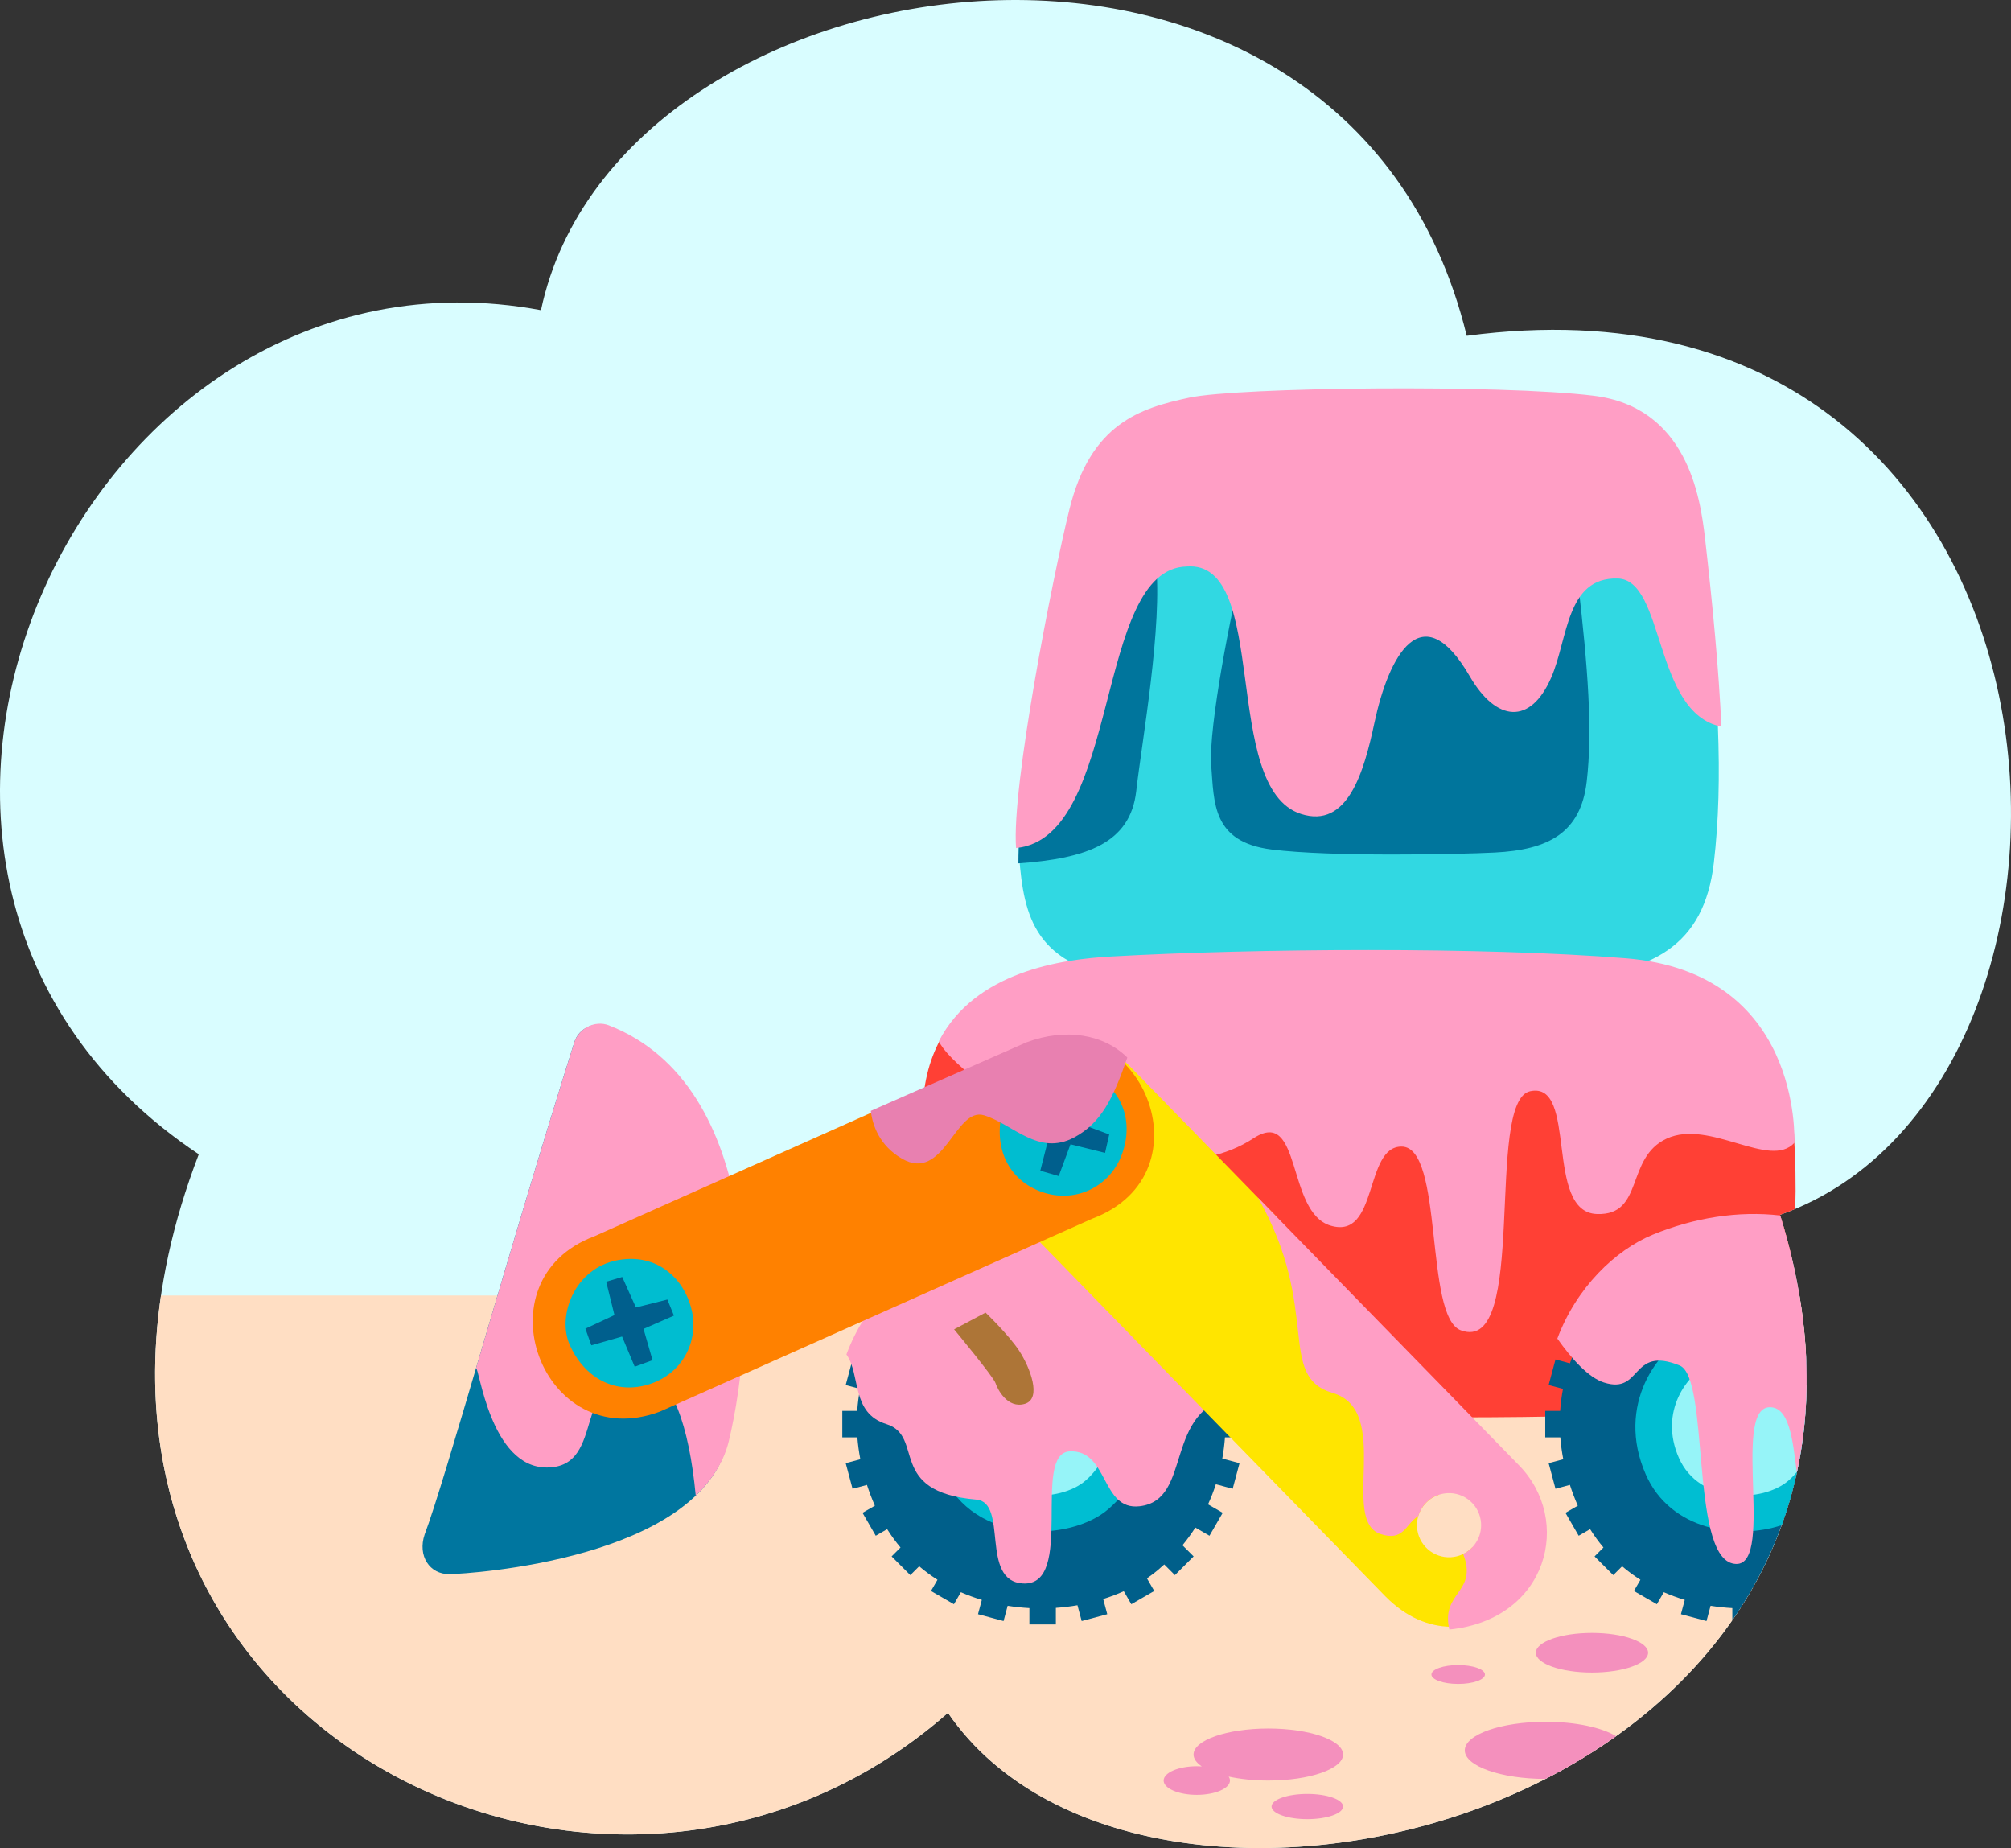 <?xml version="1.0" encoding="utf-8"?>
<!-- Generator: Adobe Illustrator 27.1.1, SVG Export Plug-In . SVG Version: 6.00 Build 0)  -->
<svg version="1.1" xmlns="http://www.w3.org/2000/svg" xmlns:xlink="http://www.w3.org/1999/xlink" x="0px" y="0px"
	 viewBox="0 0 1510.646 1388.022" enable-background="new 0 0 1510.646 1388.022" xml:space="preserve">
<rect x="0" y="0" width="1510.646" height="1388.022" fill="#333333" stroke="none"/>
<g id="Screwdriver_x5F_paint_x5F_bubble">
	<g>
		<g id="Layer_1_00000039126994216929515940000010725366159907904188_">
		</g>
		<path fill="#D9FDFF" d="M1101.787,252.223c-90.317-370.636-636.961-294.281-695.41-19.272
			C60.62,168.635-163.708,658.279,149.306,866.962C-9.669,1280.514,447.02,1519.41,712.099,1286.471
			c153.767,224.513,762.234,66.692,625.042-374.044C1612.301,815.245,1578.831,188.722,1101.787,252.223z"/>
		<path fill="#FFDEC3" d="M712.099,1286.471c146.497,213.898,705.709,80.76,639.625-313.437H120.923
			C70.12,1319.303,470.615,1498.676,712.099,1286.471z"/>
		<g>
			<path fill-rule="evenodd" clip-rule="evenodd" fill="#31D8E2" d="M806.969,388.067c-12.679,51.295-44.943,209.294-41.421,254.99
				c3.521,45.697,11.87,83.374,83.819,92.505c71.949,9.135,281.557,0.96,326.359-1.312c64.768-3.289,104.387-23.534,111.69-86.136
				c7.303-62.599,3.52-133.968-8.297-236.645L806.969,388.067z"/>
			<path fill-rule="evenodd" clip-rule="evenodd" fill="#00D9E3" d="M1279.119,411.47"/>
			<path fill-rule="evenodd" clip-rule="evenodd" fill="#00759C" d="M933.689,424.875c-8.394,31.359-26.017,121.627-23.837,149.9
				c2.179,28.274,0.779,57.6,45.295,63.249c44.516,5.652,139.956,3.701,167.676,2.295c40.074-2.035,64.587-14.561,69.105-53.294
				c4.518-38.731,0.875-85.387-6.436-148.915L933.689,424.875z"/>
			<path fill-rule="evenodd" clip-rule="evenodd" fill="#00769F" d="M1185.492,438.11"/>
			<path fill-rule="evenodd" clip-rule="evenodd" fill="#00759C" d="M853.528,594.179c4.29-37.94,20.007-123.974,14.701-173.045
				c-1.762-16.302-103.422,103.446-103.223,227.327C816.264,644.806,849.101,633.326,853.528,594.179z"/>
		</g>
		<path fill="#FF4035" d="M1347.457,849.636L834.577,719.223c-43.779,2.458-128.415,14.777-140.261,99.144
			c-11.844,84.368-11.032,239.562,121.249,243.195c73.67,2.023,316.693,4.824,380.71,1.345
			c60.699-3.299,134.078,4.663,149.598-118.684c-2.479-10.43-5.38-21.027-8.732-31.796c3.879-1.37,7.694-2.851,11.45-4.428
			C1349.136,890.61,1348.8,871.239,1347.457,849.636z"/>
		<path fill-rule="evenodd" clip-rule="evenodd" fill="#FF9EC5" d="M1221.322,719.726c-107.762-8.679-278.804-7.4-386.745-1.339
			c-36.704,2.061-102.116,11.063-129.284,63.632c10.716,25.516,151.831,128.234,236.362,72.898
			c36.483-23.883,24.469,55.612,57.837,65.622c36.221,10.866,25.026-59.505,53.388-59.368
			c31.888,0.154,16.946,127.819,44.49,137.998c51.163,18.908,17.796-172.058,52.015-179.568
			c36.26-7.957,10.275,90.986,50.311,92.237c35.592,1.112,21.133-42.186,52.276-56.645c32.15-14.927,77.702,23.392,96.017,3.097
			C1347.832,855.174,1353.185,730.346,1221.322,719.726z"/>
		<circle fill="#005F8D" cx="798.052" cy="848.667" r="24.1"/>
		<path fill="#00769F" d="M810.705,828.156c-5.283-3.259-11.331-4.231-16.991-3.193c2.864,0.524,5.681,1.573,8.308,3.193
			c11.328,6.988,14.846,21.836,7.859,33.164c-3.729,6.045-9.697,9.864-16.173,11.052c9.485,1.736,19.489-2.351,24.856-11.052
			C825.551,849.991,822.033,835.143,810.705,828.156z"/>
		<g>
			<path fill="#005F8A" d="M933.676,1079.551v-19.882h-13.298c-0.287-5.438-279.947-38.606-279.947-38.606l-5.146,19.205
				l10.778,2.888c-1.03,5.35-1.745,10.861-2.122,16.514h-11.21v19.882h11.316c0.414,5.384,1.152,10.875,2.225,16.458l-10.987,2.944
				l5.146,19.205l10.815-2.898c1.675,5.145,3.655,10.358,5.941,15.627l-9.268,5.351l9.941,17.219l8.565-4.945
				c3.089,4.924,6.445,9.516,10.036,13.782l-6.688,6.688l14.059,14.059l6.641-6.641c4.378,3.728,8.978,7.094,13.749,10.128
				l-4.865,8.426l17.219,9.941l5.212-9.027c5.136,2.25,10.399,4.168,15.746,5.776l-2.878,10.74l19.205,5.146l3.07-11.458
				c5.425,0.865,10.882,1.441,16.332,1.733v12.279h19.882v-12.441c5.483-0.385,10.905-1.046,16.224-1.972l3.178,11.859l19.205-5.146
				l-3.053-11.392c5.361-1.681,10.543-3.642,15.484-5.879l5.648,9.783l17.219-9.941l-5.49-9.51c2.887-1.958,5.638-4.026,8.229-6.208
				c1.638-1.38,3.221-2.788,4.772-4.211l8.015,8.015l14.059-14.059l-8.374-8.374c3.546-4.302,6.761-8.738,9.678-13.276l10.609,6.125
				l9.941-17.219l-11.023-6.364c2.265-4.966,4.221-10.009,5.873-15.102l12.639,3.386l5.146-19.205l-12.952-3.47
				c0.957-5.309,1.622-10.63,2.011-15.931H933.676z"/>
			<path fill="#00BED2" d="M850.946,1021.16c-21.727-34.486-165.605,34.231-142.656,86.339
				c23.145,52.553,95.42,50.888,124.344,25.915C869.099,1101.929,868.792,1049.486,850.946,1021.16z"/>
			<path fill="#96F4F8" d="M827.46,1037.851c-14.37-22.809-109.53,22.64-94.352,57.104c15.308,34.759,63.111,33.657,82.241,17.14
				C839.466,1091.271,839.263,1056.585,827.46,1037.851z"/>
		</g>
		<path fill="#FF9EC5" d="M900.747,983.006c-40.255-63.895-122.822-73-192.869-44.171c-28.248,11.626-57.621,39.804-72.054,78.424
			c10.911,15.434,3.299,43.98,29.993,52.322c29.23,9.134-0.098,50.891,67.569,56.724c24.271,2.092,2.515,61.089,35,63
			c39.667,2.333,6.143-98.079,35.287-99.245c29.167-1.167,23.267,44.572,52.338,41.25c40.833-4.667,16.574-72.918,72.574-83.418
			C930.929,1047.452,912.184,1001.16,900.747,983.006z"/>
		<g>
			<path fill-rule="evenodd" clip-rule="evenodd" fill="#00769F" d="M456.39,770.892c-10.218-3.961-21.663,1.451-24.958,11.903
				c-50.228,159.339-97.115,329.371-112.443,369.707c-5.42,15.979,3.668,30.045,18.753,29.805
				c14.84-0.236,187.538-11.056,208.823-98.793C568.067,994.884,571.827,815.639,456.39,770.892z"/>
		</g>
		<path fill-rule="evenodd" clip-rule="evenodd" fill="#FF9EC5" d="M457.226,770.056c-10.218-3.961-22.5,2.287-25.794,12.739
			c-27.061,85.846-53.152,174.796-73.861,244.895c2.317-1.787,10.535,74.517,53.171,74.517c46.095,0,17.145-72.815,72.296-70.813
			c21.313,0.774,34.647,39.294,39.587,91.958c11.6-11.102,20.997-25.092,24.777-40.675
			C568.903,994.047,572.663,814.803,457.226,770.056z"/>
		<path fill="#FFE500" d="M1106.035,1162.064c-3.504,3.72-8.21,6.362-13.642,7.25c-13.136,2.146-25.524-6.764-27.67-19.899
			c-1.941-11.882,5.164-23.15,16.259-26.782L958.568,913.477l-109.7-112.459c-66.07-66.734-166.286,31.857-99.902,98.908
			l291.886,299.225c31.044,31.356,68.083,26.903,92.954,6.622L1106.035,1162.064z"/>
		<path fill="#FF8100" d="M770.996,783.741L446.54,928.513c-87.947,32.925-39.076,164.74,49.289,131.658l324.457-144.772
			C910.566,881.6,856.679,751.663,770.996,783.741z"/>
		<g>
			<path fill="#00BDD0" d="M488.154,1039.526c24.36-7.981,36.407-31.635,31.743-54.135c-5.025-24.243-25.605-44.642-56.15-38.863
				c-32.233,6.098-45.175,41.662-36.013,62.981C438.774,1035.197,462.64,1047.886,488.154,1039.526z"/>
			<polygon fill="#005F8D" points="501.332,976.062 477.684,981.997 467.414,959.103 455.364,962.673 461.572,987.722 
				439.744,997.93 444.207,1010.426 467.298,1003.835 476.786,1026.493 490.175,1021.584 483.41,998.109 506.241,988.112 			"/>
		</g>
		<g>
			<path fill="#00BDD0" d="M782.921,895.348c24.238,8.344,48.122-3.24,57.988-23.993c10.63-22.36,6.539-51.046-21.3-64.88
				c-29.378-14.599-61.165,5.94-66.732,28.466C746.169,862.085,757.534,886.609,782.921,895.348z"/>
			<polygon fill="#005F8D" points="833.233,852.069 809.306,843.165 764.058,846.267 787.842,854.304 781.463,879.293 
				795.298,883.309 804.143,859.466 830.109,865.904 			"/>
		</g>
		<path fill="#FF9EC5" d="M1140.753,1100.243L945.002,899.571c47.815,84.089,13.613,134.14,56.157,146.653
			c45.051,13.25,5.322,95.759,35.87,105.941c17.518,5.839,18.695-7.484,28.376-13.513c2.557-8.567,9.8-15.369,19.217-16.907
			c13.136-2.146,25.524,6.764,27.67,19.899c1.754,10.736-3.879,20.969-13.166,25.522c11.312,29.21-17.05,28.376-10.377,56.738
			C1162.991,1216.397,1181.745,1141.646,1140.753,1100.243z"/>
		<path fill-rule="evenodd" clip-rule="evenodd" fill="#FF9EC5" d="M1293.124,545.757c-2.019-42.607-6.428-90.227-12.358-141.75
			c-3.611-31.346-13.709-98.162-83.656-106.777c-69.948-8.614-266.947-6.447-303.754,1.438
			c-36.806,7.888-74.049,19.265-90.007,83.826c-12.751,51.588-43.636,208.467-40.093,254.424
			c79.241-7.657,58.532-209.777,128.115-211.434c63.105-5.008,25.248,166.256,85.873,185.828
			c35.067,11.321,47.274-31.173,55.224-68.478c10.769-50.53,35.635-96.834,71.575-34.938c20.021,34.48,45.602,36.704,61.174,1.112
			c12.777-29.205,11.122-75.633,50.051-74.52C1250.844,435.505,1241.96,535.703,1293.124,545.757z"/>
		<path fill="#E880B0" d="M770.996,782.904l-116.858,51.436c1.262,10.757,6.492,26.106,23.357,35.87
			c31.699,18.352,40.041-39.207,61.73-32.533c21.689,6.673,40.875,30.865,67.569,16.684c20.282-10.775,29.385-29.204,40.041-60.061
			C829.454,777.037,800.869,771.721,770.996,782.904z"/>
		<path fill="none" d="M1101.787,252.223c-90.317-370.636-636.961-294.281-695.41-19.272
			C60.62,168.635-163.708,658.279,149.306,866.962C-9.669,1280.514,447.02,1519.41,712.099,1286.471
			c153.767,224.513,762.234,66.692,625.042-374.044C1612.301,815.245,1578.831,188.722,1101.787,252.223z"/>
		<path fill="#005F8A" d="M1179.308,1023.965l-10.834-2.903l-5.146,19.205l10.778,2.888c-1.03,5.35-1.745,10.861-2.121,16.514
			h-11.21v19.882h11.316c0.414,5.384,1.152,10.875,2.225,16.458l-10.987,2.944l5.146,19.205l10.815-2.898
			c1.675,5.145,3.655,10.358,5.942,15.627l-9.268,5.351l9.941,17.219l8.565-4.945c3.089,4.924,6.445,9.516,10.036,13.782
			l-6.688,6.688l14.059,14.059l6.641-6.641c4.378,3.728,8.978,7.094,13.749,10.128l-4.865,8.426l17.219,9.941l5.212-9.027
			c5.136,2.25,10.399,4.168,15.745,5.776l-2.878,10.74l19.205,5.146l3.07-11.458c5.425,0.866,10.882,1.441,16.332,1.733v9.089
			c37.901-54.532,59.544-121.546,55.286-200.242c-74.612-4.191-170.805-7.996-170.805-7.996
			C1183.354,1013.541,1181.18,1018.651,1179.308,1023.965z"/>
		<path fill="#00BED2" d="M1273.595,999.832c-28.288,11.642-60.209,55.559-37.261,107.667
			c18.427,41.841,67.995,49.313,102.035,38.019c8.903-24.547,14.877-50.864,17.399-78.902
			C1335.07,1028.015,1295.952,990.631,1273.595,999.832z"/>
		<path fill="#96F4F8" d="M1355.504,1037.851c-14.37-22.809-44.703-24.397-69.708-14.106c-18.71,7.7-39.822,36.746-24.644,71.211
			c15.308,34.759,63.111,33.657,82.241,17.14c2.402-2.074,4.552-4.29,6.484-6.609c4.437-20.566,6.925-42.194,7.217-64.858
			C1356.587,1039.672,1356.063,1038.738,1355.504,1037.851z"/>
		<path fill="#FF9EC5" d="M1241.57,927.323c-28.114,11.571-57.349,39.616-71.714,78.054c10.859,15.361,23.382,29.268,34.979,32.979
			c29.029,9.289,19.74-27.868,56.897-12.773c22.463,9.126,8.128,140.501,39.48,148.629c33.888,8.786-1.138-116.117,27.868-117.278
			c15.085-0.604,17.622,24.592,20.655,49.217c12.324-56.524,9.933-121.074-12.437-193.21
			C1306.13,909.264,1272.615,914.546,1241.57,927.323z"/>
		<ellipse fill="#F490BD" cx="982.045" cy="1356.839" rx="26.86" ry="9.48"/>
		<ellipse fill="#F490BD" cx="1195.881" cy="1241.327" rx="42.16" ry="14.88"/>
		<path fill="#F490BD" d="M1161.146,1293.182c-33.585,0-60.812,9.609-60.812,21.463c0,11.831,27.122,21.424,60.617,21.461
			c18.461-9.444,36.229-20.148,53.02-32.089C1203.497,1297.546,1183.772,1293.182,1161.146,1293.182z"/>
		<ellipse fill="#F490BD" cx="1095.372" cy="1257.68" rx="20.096" ry="7.093"/>
		<path fill="#F490BD" d="M952.748,1298.237c-31.017,0-56.161,8.746-56.161,19.534c0,3.212,2.242,6.239,6.19,8.912
			c-1.223-0.08-2.474-0.121-3.748-0.121c-13.755,0-24.906,4.81-24.906,10.744c0,5.934,11.151,10.744,24.906,10.744
			s24.906-4.81,24.906-10.744c0-1.033-0.345-2.031-0.976-2.977c8.636,1.884,18.843,2.977,29.789,2.977
			c31.017,0,56.161-8.746,56.161-19.534S983.765,1298.237,952.748,1298.237z"/>
		<path fill-rule="evenodd" clip-rule="evenodd" fill="#AD7537" d="M740.345,985.873c0,0,17.303,16.543,25.256,28.671
			c7.954,12.128,17.353,35.887,4.284,39.823c-13.068,3.935-20.615-11.041-22.074-15.603c-1.458-4.561-31.094-40.327-31.094-40.327
			L740.345,985.873L740.345,985.873z"/>
	</g>
</g>
<g id="Layer_1">
</g>
</svg>

